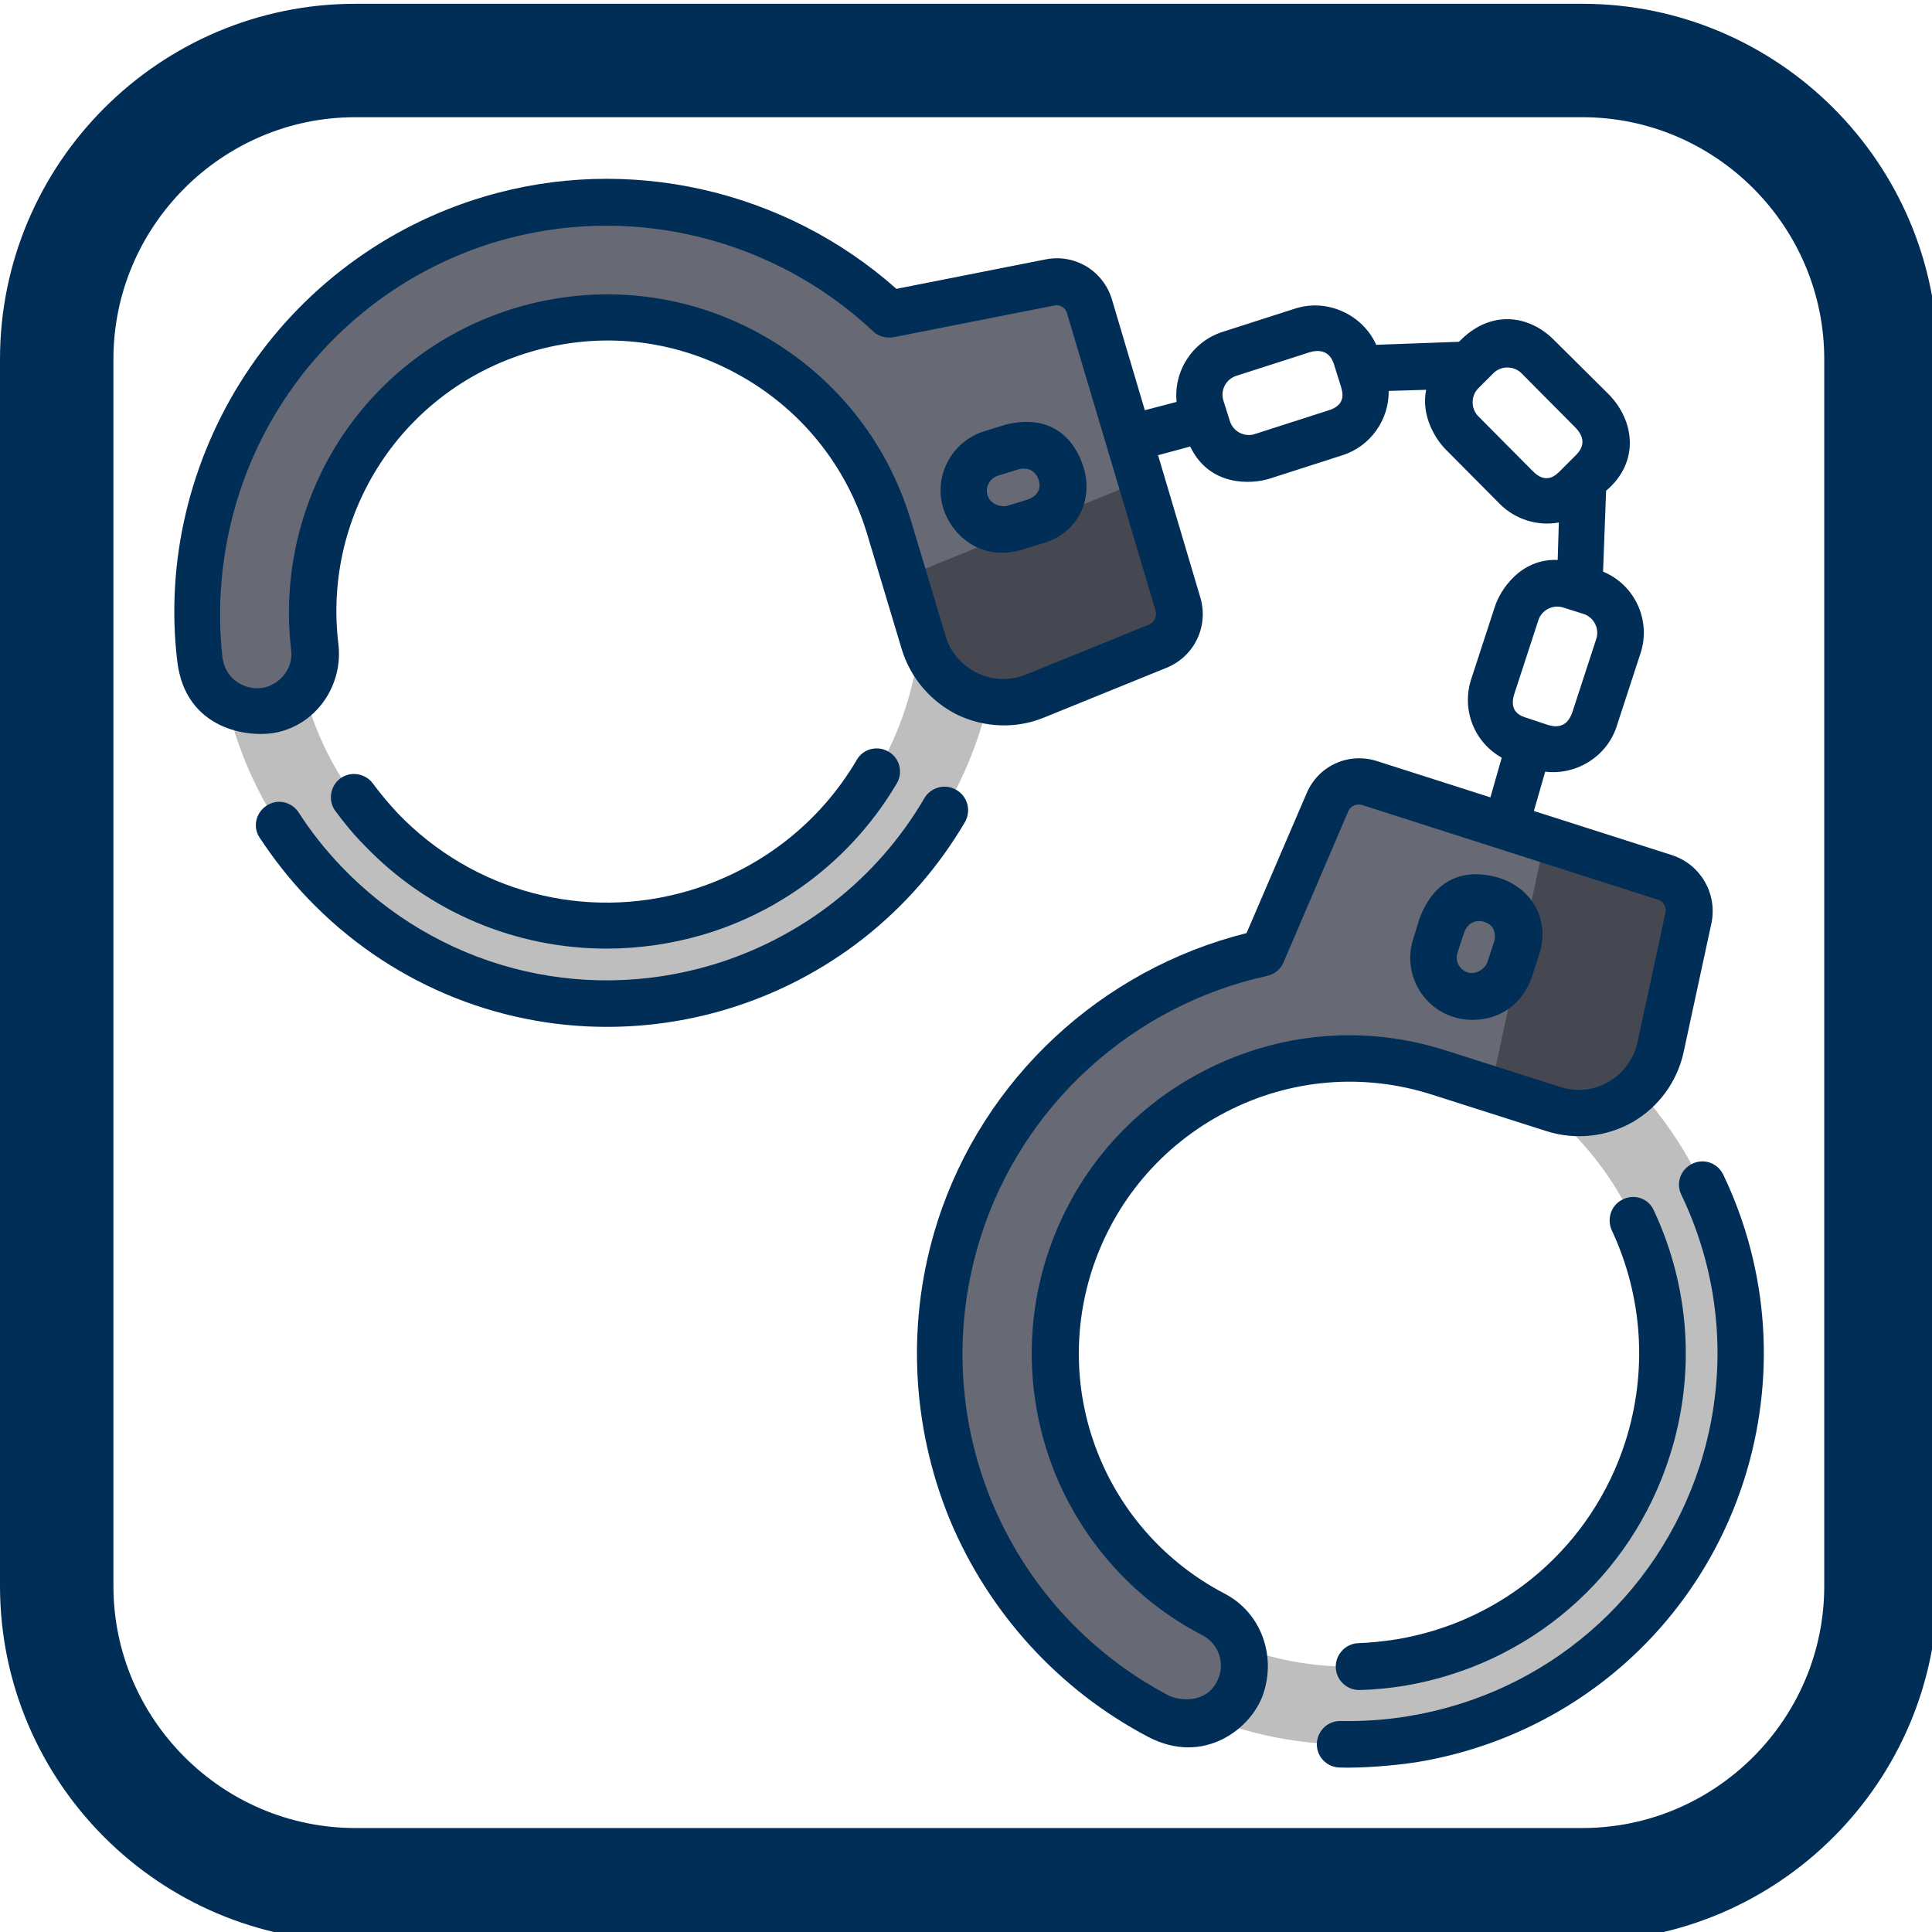 <?xml version="1.0" encoding="utf-8"?>
<!-- Generator: Adobe Illustrator 22.1.0, SVG Export Plug-In . SVG Version: 6.00 Build 0)  -->
<svg version="1.1" xmlns="http://www.w3.org/2000/svg" xmlns:xlink="http://www.w3.org/1999/xlink" x="0px" y="0px"
	 viewBox="0 0 511 511" style="enable-background:new 0 0 511 511;" xml:space="preserve">
<style type="text/css">
	.st0{fill:#BEBEBE;}
	.st1{fill:#676A75;}
	.st2{fill:#454851;}
	.st3{fill:#002E57;}
	.st4{fill:none;stroke:#002E57;stroke-width:30;stroke-miterlimit:10;}
</style>
<g id="Слой_1">
	<path class="st0" d="M85.7,233.4c-11.4-11.9-19.6-26-24.3-41.9c-7.9-26.5-5-54.5,8.2-78.8s35-42,61.5-49.9
		c37.4-11.1,77.4-0.5,104.4,27.7c11.4,11.9,19.6,26,24.3,41.9c16.3,54.7-14.9,112.4-69.6,128.7C152.7,272.2,112.7,261.6,85.7,233.4
		C85.7,233.4,85.7,233.4,85.7,233.4z M220.5,104.7c-21.6-22.6-53.6-31.1-83.6-22.2c-21.2,6.3-38.7,20.5-49.2,40
		c-10.5,19.5-12.8,41.8-6.5,63c3.8,12.7,10.3,24,19.5,33.6c21.6,22.6,53.6,31.1,83.6,22.2c21.2-6.3,38.7-20.5,49.2-40
		c10.5-19.5,12.8-41.8,6.5-63C236.2,125.6,229.6,114.3,220.5,104.7z"/>
	<path class="st1" d="M235.2,139.7l9.1,30.3c3.7,12.5,17.4,19,29.4,14.1l32.5-13.2c4.3-1.8,6.6-6.5,5.3-11L288,81
		c-1.3-4.5-5.9-7.2-10.4-6.3L235,83.1C207.8,57.5,168,46.6,129.6,58c-51.2,15.3-82.8,65-76.8,116.4c1.1,9.4,9.6,15.7,18.9,13.4
		c7.6-1.8,12.5-9,11.5-16.7c-4.5-37,18.2-72.9,55.1-83.9C179.6,75,222.9,98.5,235.2,139.7z"/>
	<path class="st2" d="M301.8,127.2l-62.7,25.5l5.2,17.3c3.7,12.5,17.4,19,29.4,14.1l32.5-13.2c4.3-1.8,6.6-6.5,5.3-11L301.8,127.2z"
		/>
	<path class="st0" d="M373.6,460c-16.3,2.7-32.5,1.5-48.3-3.6c-26.3-8.4-47.8-26.6-60.4-51.2c-12.6-24.6-15-52.6-6.5-78.9
		c11.9-37.2,43.3-64.2,81.8-70.5c16.3-2.7,32.5-1.5,48.3,3.6c54.3,17.4,84.3,75.8,66.9,130.1C443.5,426.6,412.1,453.7,373.6,460
		C373.6,460,373.6,460,373.6,460z M343.5,276.1c-30.9,5.1-55.9,26.7-65.5,56.5c-6.8,21.1-4.9,43.5,5.2,63.2
		c10.1,19.7,27.3,34.2,48.4,41c12.6,4.1,25.7,5,38.7,2.9c30.8-5.1,55.9-26.7,65.5-56.5c6.8-21.1,4.9-43.5-5.2-63.2
		c-10.1-19.7-27.3-34.2-48.4-41C369.5,275,356.5,274,343.5,276.1z"/>
	<path class="st1" d="M380.7,283.7l30.1,9.6c12.4,4,25.5-3.6,28.3-16.3l7.4-34.3c1-4.6-1.6-9.1-6.1-10.6L362.1,207
		c-4.5-1.4-9.3,0.8-11.1,5.1l-17.1,39.9c-36.5,8-68,34.7-80.2,72.8c-16.3,50.9,7,105,52.7,129.1c8.4,4.4,18.4,0.9,21.7-8
		c2.7-7.3-0.4-15.4-7.2-18.9c-33-17.2-49.9-56.2-38.1-92.8C295.9,293.1,339.7,270.6,380.7,283.7z"/>
	<path class="st2" d="M440.4,232.2l-31.8-10.2l-14.3,66.1l16.6,5.3c12.4,4,25.5-3.6,28.3-16.3l7.4-34.3
		C447.5,238.2,444.9,233.6,440.4,232.2z"/>
	<path class="st3" d="M354.3,467.5c-3.4-0.1-6.1-2.9-6-6.3c0.1-3.4,2.9-6.1,6.3-6c6,0.1,12-0.3,18-1.3c36.3-6,65.7-31.4,77-66.3
		c7.6-23.7,5.9-49.1-4.9-71.6c-1.5-3.1-0.2-6.7,2.9-8.2c3.1-1.5,6.7-0.2,8.2,2.9c12.1,25.3,14,54,5.5,80.7
		c-12.6,39.4-45.8,68-86.7,74.7C368.7,467,360.1,467.7,354.3,467.5z"/>
	<path class="st3" d="M442.3,226.2l-36.6-11.7l3-10.4c8.1,1,16.3-3.9,18.9-12l6.3-19.3c2.9-8.8-1.6-18.2-9.9-21.6l0.8-21.4
		c9.1-7.7,7.4-18.7,0.7-25.5L411.1,90c-6.8-6.9-17.1-8.1-25.2,0.4l-21.9,0.8c-3.6-8-12.9-12.3-21.4-9.6l-19.3,6.2
		c-8,2.6-12.9,10.4-12.1,18.5l-8.4,2.2l-8.7-29.3c-2.3-7.6-9.8-12.1-17.5-10.6l-39.5,7.8c-29.6-26.3-71.1-35.7-109-24.4
		c-26,7.7-48.5,24.5-63.3,47.2c-14.6,22.4-21.1,49.4-17.9,75.8c2.2,18.1,19,20.3,26.4,18.7c10.6-2.3,17.5-12.6,16.2-23.4
		c-4.2-34.7,17.1-67.2,50.7-77.2c18.4-5.5,37.7-3.5,54.6,5.7c16.8,9.1,29.1,24.2,34.6,42.6v0l9.1,30.3c2.3,7.6,7.7,13.9,14.8,17.4
		c7.2,3.4,15.5,3.7,22.8,0.7l32.5-13.2c7.3-3,11.1-10.9,8.9-18.5l-11.2-37.7l8.5-2.3c5.1,10.7,16.3,10,21,8.5l19.3-6.2
		c7.5-2.4,12.3-9.5,12.2-17l9.9-0.3c-1.4,6.9,2.5,13.1,5.2,15.8l14.3,14.4c4.2,4.2,10.1,5.9,15.6,4.9l-0.3,9.9
		c-9.9-0.4-15.2,8-16.6,12.3l-6.3,19.3c-2.6,8.1,0.9,16.7,8.1,20.7l-3,10.5l-30-9.6c-7.5-2.4-15.5,1.2-18.6,8.5l-15.9,37
		c-38.4,9.6-69.6,38.5-81.7,76.2c-8.3,25.8-7.1,53.8,3.2,78.9c10.3,24.7,28.9,45.1,52.5,57.5c14.7,7.7,27.3-2.2,30.4-11.3
		c3.5-10.3-0.6-21.6-10.2-26.6c-31-16.2-45.8-52.1-35.1-85.5c5.9-18.2,18.5-33.1,35.5-41.9c17-8.8,36.5-10.4,54.7-4.5l0,0l30.1,9.6
		c7.6,2.4,15.8,1.5,22.7-2.4c6.9-4,11.8-10.7,13.5-18.5l7.4-34.3C454.2,236.3,449.8,228.7,442.3,226.2z M303.9,165.2l-32.5,13.2
		c-4.2,1.7-8.8,1.6-12.9-0.4c-4.1-2-7.1-5.4-8.4-9.8l-9.1-30.3c-6.4-21.5-20.8-39.2-40.5-49.9c-19.7-10.7-42.5-13-64-6.6
		c-19.1,5.7-35.6,18-46.5,34.7c-10.7,16.5-15.3,36.3-13,55.8c0.6,4.6-2.5,8.7-6.9,9.9c-3.7,1-10.4-0.9-11.3-8.2
		C56.3,150,61.9,126,75,106c13.2-20.2,33.2-35.2,56.4-42.1c9.5-2.8,19.3-4.2,29-4.2c25.8,0,51.2,9.8,70.5,27.9
		c1.4,1.4,3.5,1.9,5.4,1.6l42.6-8.4c1.5-0.3,2.9,0.6,3.3,2l23.5,78.9C306,163.1,305.3,164.6,303.9,165.2z M351.2,108.6l-19.3,6.2
		c-2.7,0.9-5.7-0.6-6.6-3.4l-1.7-5.4c-0.9-2.7,0.6-5.7,3.4-6.6l19.3-6.2c4.9-1.5,6.2,2,6.6,3.4l1.7,5.4
		C355,103.4,356.4,107.1,351.2,108.6z M405.3,124.5l-14.3-14.4c-2-2-2-5.4,0-7.4l4-4c2-2,5.4-2,7.4,0l14.3,14.4c3.6,3.7,1,6.4,0,7.4
		l-4,4C411.7,125.5,409,128.4,405.3,124.5z M400.6,183.3l6.3-19.3c0.9-2.7,3.9-4.2,6.6-3.3l5.4,1.7c2.7,0.9,4.2,3.9,3.3,6.6
		l-6.3,19.3c-1.6,4.9-5.3,3.8-6.6,3.4l-5.4-1.8C402.6,189.5,398.8,188.5,400.6,183.3z M440.5,241.4l-7.4,34.3
		c-1,4.4-3.7,8.1-7.6,10.4c-3.9,2.3-8.5,2.8-12.8,1.4l-30.1-9.6c-21.4-6.9-44.1-5-64.1,5.3c-20,10.3-34.7,27.7-41.6,49.1
		c-6.1,19-5.2,39.6,2.4,58c7.6,18.2,21.3,33.2,38.7,42.2c4.1,2.1,6,7,4.3,11.3c-2.8,7.1-10.5,6-13.1,4.7
		c-44-23.1-64.9-74.3-49.7-121.7c11.1-34.6,40.1-60.9,75.7-68.7c1.9-0.4,3.6-1.8,4.3-3.6l17.1-39.9c0.5-1.1,1.5-1.8,2.7-1.8
		c0.3,0,0.6,0,0.9,0.1l78.4,25.1C440,238.4,440.8,239.9,440.5,241.4z"/>
	<path class="st3" d="M252.9,208.9c-2.9-1.7-6.7-0.7-8.4,2.2c-12.5,21.4-32.5,37-56.1,44.1c-35.2,10.5-72.8,0.5-98.2-26.1
		c-4.2-4.4-8-9.2-11.2-14.2c-1.9-2.9-5.7-3.7-8.5-1.8c-2.9,1.9-3.7,5.7-1.8,8.5c3.7,5.6,7.9,11,12.7,16c21.1,22.1,49.7,34,79.1,34
		c10.5,0,21.1-1.5,31.5-4.6c26.7-8,49.2-25.6,63.3-49.7C256.9,214.3,255.9,210.6,252.9,208.9z"/>
	<path class="st3" d="M160.4,250.9c8.5,0,17.1-1.2,25.6-3.7c21.6-6.4,39.8-20.7,51.2-40c1.7-2.9,0.8-6.7-2.2-8.4
		c-2.9-1.7-6.7-0.8-8.4,2.2c-9.8,16.7-25.5,28.9-44.1,34.5c-27.7,8.3-57.4,0.4-77.4-20.5c-2.3-2.5-4.5-5.1-6.5-7.8
		c-2-2.7-5.9-3.3-8.6-1.3c-2.7,2-3.3,5.9-1.3,8.6c2.3,3.1,4.8,6.2,7.6,9C113.3,241.3,136.5,250.9,160.4,250.9z"/>
	<path class="st3" d="M429.3,317.2c-3.1,1.4-4.4,5.1-3,8.2c8.2,17.5,9.5,37.4,3.6,55.9c-8.8,27.5-32.1,47.6-60.6,52.3
		c-3.3,0.5-6.7,0.9-10,1c-3.4,0.1-6.1,3-6,6.4c0.1,3.3,2.8,6,6.2,6c0.1,0,0.1,0,0.2,0c3.9-0.1,7.8-0.5,11.6-1.1
		c33.1-5.5,60.1-28.7,70.3-60.7c6.9-21.5,5.4-44.5-4.1-64.9C436.1,317,432.4,315.7,429.3,317.2z"/>
	<path class="st3" d="M396.2,232.1c-5.4-1.6-15.7-2.4-20.7,10.7l-1.7,5.5c-2.8,8.7,2,18,10.7,20.7c6.2,2,16.8,0.5,20.7-10.7l1.8-5.5
		C410.2,243.6,405.3,234.8,396.2,232.1z M395.2,249l-1.8,5.5c-0.3,1.1-2.5,3.5-5.2,2.7c-2.2-0.7-3.4-3-2.7-5.2l1.8-5.5
		c1.4-3.4,4.3-3,5.2-2.7C395.9,244.8,395.5,248,395.2,249z"/>
	<path class="st3" d="M266,112.3l-5.5,1.7c-8.7,2.6-13.7,11.9-11,20.5c1.9,6.2,9.1,14.1,20.5,11l5.5-1.7c9.4-2.5,13.9-11.5,11-20.5
		C284.8,118,279.6,109,266,112.3z M271.9,132.1l-5.5,1.7c-1.1,0.3-4.3,0-5.2-2.8c-0.7-2.2,0.6-4.5,2.8-5.2l5.5-1.7
		c3.6-0.8,4.9,1.8,5.2,2.8C275.8,130.3,273,131.7,271.9,132.1z"/>
	<path class="st4" d="M418.5,498.5H94c-43.5,0-79-35.5-79-79V95c0-43.5,35.5-79,79-79h324.5c43.5,0,79,35.5,79,79v324.5
		C497.5,463,462,498.5,418.5,498.5z"/>
</g>
<g id="Слой_2">
</g>
</svg>
